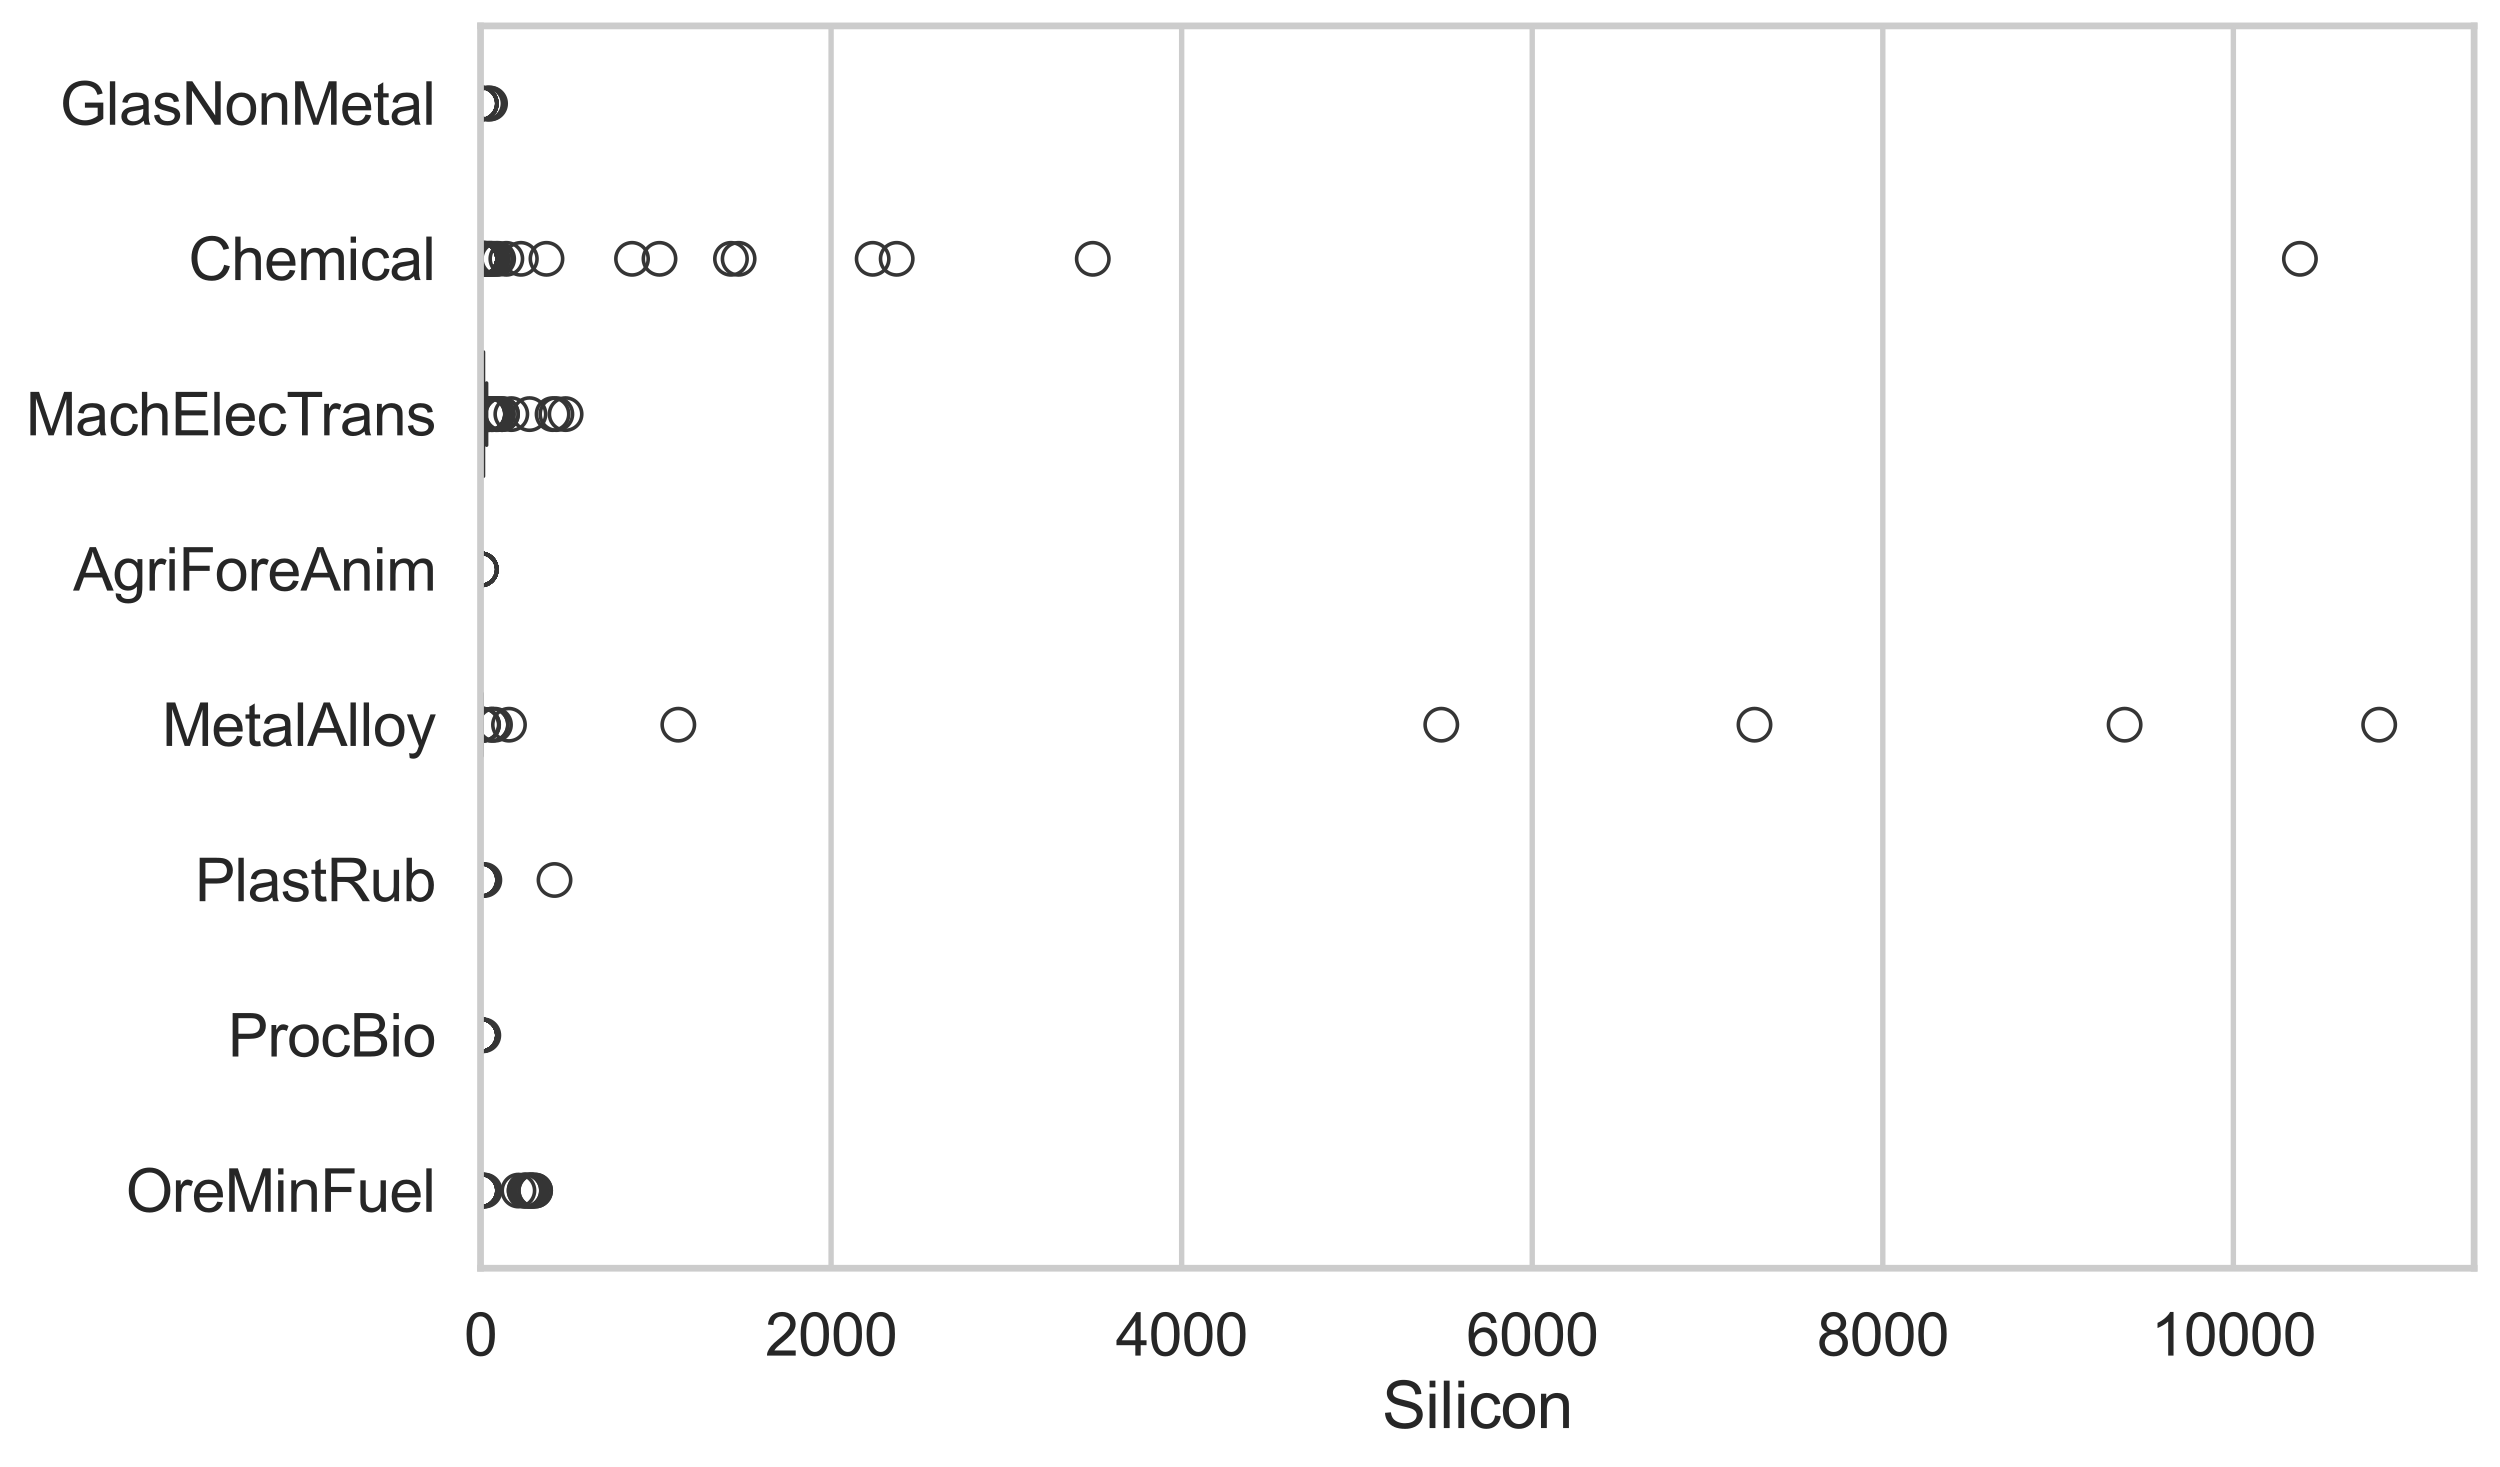 <?xml version="1.0" encoding="utf-8" standalone="no"?>
<!DOCTYPE svg PUBLIC "-//W3C//DTD SVG 1.1//EN"
  "http://www.w3.org/Graphics/SVG/1.1/DTD/svg11.dtd">
<svg xmlns:xlink="http://www.w3.org/1999/xlink" width="695.577pt" height="408.111pt" viewBox="0 0 695.577 408.111" xmlns="http://www.w3.org/2000/svg" version="1.1">
 <defs>
  <style type="text/css">*{stroke-linejoin: round; stroke-linecap: butt}</style>
 </defs>
 <g id="figure_1">
  <g id="patch_1">
   <path d="M 0 408.111 
L 695.577 408.111 
L 695.577 0 
L 0 0 
z
" style="fill: #ffffff"/>
  </g>
  <g id="axes_1">
   <g id="patch_2">
    <path d="M 133.697 352.86 
L 688.377 352.86 
L 688.377 7.2 
L 133.697 7.2 
z
" style="fill: #ffffff"/>
   </g>
   <g id="matplotlib.axis_1">
    <g id="xtick_1">
     <g id="line2d_1">
      <path d="M 133.697 352.86 
L 133.697 7.2 
" clip-path="url(#p11a90a2bdf)" style="fill: none; stroke: #cccccc; stroke-width: 1.5; stroke-linecap: round"/>
     </g>
     <g id="text_1">
      <!-- 0 -->
      <g style="fill: #262626" transform="translate(129.109 377.17) scale(0.165 -0.165)">
       <defs>
        <path id="ArialMT-30" d="M 266 2259 
Q 266 3072 433 3567 
Q 600 4063 929 4331 
Q 1259 4600 1759 4600 
Q 2128 4600 2406 4451 
Q 2684 4303 2865 4023 
Q 3047 3744 3150 3342 
Q 3253 2941 3253 2259 
Q 3253 1453 3087 958 
Q 2922 463 2592 192 
Q 2263 -78 1759 -78 
Q 1097 -78 719 397 
Q 266 969 266 2259 
z
M 844 2259 
Q 844 1131 1108 757 
Q 1372 384 1759 384 
Q 2147 384 2411 759 
Q 2675 1134 2675 2259 
Q 2675 3391 2411 3762 
Q 2147 4134 1753 4134 
Q 1366 4134 1134 3806 
Q 844 3388 844 2259 
z
" transform="scale(0.016)"/>
       </defs>
       <use xlink:href="#ArialMT-30"/>
      </g>
     </g>
    </g>
    <g id="xtick_2">
     <g id="line2d_2">
      <path d="M 231.236 352.86 
L 231.236 7.2 
" clip-path="url(#p11a90a2bdf)" style="fill: none; stroke: #cccccc; stroke-width: 1.5; stroke-linecap: round"/>
     </g>
     <g id="text_2">
      <!-- 2000 -->
      <g style="fill: #262626" transform="translate(212.885 377.17) scale(0.165 -0.165)">
       <defs>
        <path id="ArialMT-32" d="M 3222 541 
L 3222 0 
L 194 0 
Q 188 203 259 391 
Q 375 700 629 1000 
Q 884 1300 1366 1694 
Q 2113 2306 2375 2664 
Q 2638 3022 2638 3341 
Q 2638 3675 2398 3904 
Q 2159 4134 1775 4134 
Q 1369 4134 1125 3890 
Q 881 3647 878 3216 
L 300 3275 
Q 359 3922 746 4261 
Q 1134 4600 1788 4600 
Q 2447 4600 2831 4234 
Q 3216 3869 3216 3328 
Q 3216 3053 3103 2787 
Q 2991 2522 2730 2228 
Q 2469 1934 1863 1422 
Q 1356 997 1212 845 
Q 1069 694 975 541 
L 3222 541 
z
" transform="scale(0.016)"/>
       </defs>
       <use xlink:href="#ArialMT-32"/>
       <use xlink:href="#ArialMT-30" transform="translate(55.615 0)"/>
       <use xlink:href="#ArialMT-30" transform="translate(111.23 0)"/>
       <use xlink:href="#ArialMT-30" transform="translate(166.846 0)"/>
      </g>
     </g>
    </g>
    <g id="xtick_3">
     <g id="line2d_3">
      <path d="M 328.774 352.86 
L 328.774 7.2 
" clip-path="url(#p11a90a2bdf)" style="fill: none; stroke: #cccccc; stroke-width: 1.5; stroke-linecap: round"/>
     </g>
     <g id="text_3">
      <!-- 4000 -->
      <g style="fill: #262626" transform="translate(310.423 377.17) scale(0.165 -0.165)">
       <defs>
        <path id="ArialMT-34" d="M 2069 0 
L 2069 1097 
L 81 1097 
L 81 1613 
L 2172 4581 
L 2631 4581 
L 2631 1613 
L 3250 1613 
L 3250 1097 
L 2631 1097 
L 2631 0 
L 2069 0 
z
M 2069 1613 
L 2069 3678 
L 634 1613 
L 2069 1613 
z
" transform="scale(0.016)"/>
       </defs>
       <use xlink:href="#ArialMT-34"/>
       <use xlink:href="#ArialMT-30" transform="translate(55.615 0)"/>
       <use xlink:href="#ArialMT-30" transform="translate(111.23 0)"/>
       <use xlink:href="#ArialMT-30" transform="translate(166.846 0)"/>
      </g>
     </g>
    </g>
    <g id="xtick_4">
     <g id="line2d_4">
      <path d="M 426.313 352.86 
L 426.313 7.2 
" clip-path="url(#p11a90a2bdf)" style="fill: none; stroke: #cccccc; stroke-width: 1.5; stroke-linecap: round"/>
     </g>
     <g id="text_4">
      <!-- 6000 -->
      <g style="fill: #262626" transform="translate(407.962 377.17) scale(0.165 -0.165)">
       <defs>
        <path id="ArialMT-36" d="M 3184 3459 
L 2625 3416 
Q 2550 3747 2413 3897 
Q 2184 4138 1850 4138 
Q 1581 4138 1378 3988 
Q 1113 3794 959 3422 
Q 806 3050 800 2363 
Q 1003 2672 1297 2822 
Q 1591 2972 1913 2972 
Q 2475 2972 2870 2558 
Q 3266 2144 3266 1488 
Q 3266 1056 3080 686 
Q 2894 316 2569 119 
Q 2244 -78 1831 -78 
Q 1128 -78 684 439 
Q 241 956 241 2144 
Q 241 3472 731 4075 
Q 1159 4600 1884 4600 
Q 2425 4600 2770 4297 
Q 3116 3994 3184 3459 
z
M 888 1484 
Q 888 1194 1011 928 
Q 1134 663 1356 523 
Q 1578 384 1822 384 
Q 2178 384 2434 671 
Q 2691 959 2691 1453 
Q 2691 1928 2437 2201 
Q 2184 2475 1800 2475 
Q 1419 2475 1153 2201 
Q 888 1928 888 1484 
z
" transform="scale(0.016)"/>
       </defs>
       <use xlink:href="#ArialMT-36"/>
       <use xlink:href="#ArialMT-30" transform="translate(55.615 0)"/>
       <use xlink:href="#ArialMT-30" transform="translate(111.23 0)"/>
       <use xlink:href="#ArialMT-30" transform="translate(166.846 0)"/>
      </g>
     </g>
    </g>
    <g id="xtick_5">
     <g id="line2d_5">
      <path d="M 523.852 352.86 
L 523.852 7.2 
" clip-path="url(#p11a90a2bdf)" style="fill: none; stroke: #cccccc; stroke-width: 1.5; stroke-linecap: round"/>
     </g>
     <g id="text_5">
      <!-- 8000 -->
      <g style="fill: #262626" transform="translate(505.501 377.17) scale(0.165 -0.165)">
       <defs>
        <path id="ArialMT-38" d="M 1131 2484 
Q 781 2613 612 2850 
Q 444 3088 444 3419 
Q 444 3919 803 4259 
Q 1163 4600 1759 4600 
Q 2359 4600 2725 4251 
Q 3091 3903 3091 3403 
Q 3091 3084 2923 2848 
Q 2756 2613 2416 2484 
Q 2838 2347 3058 2040 
Q 3278 1734 3278 1309 
Q 3278 722 2862 322 
Q 2447 -78 1769 -78 
Q 1091 -78 675 323 
Q 259 725 259 1325 
Q 259 1772 486 2073 
Q 713 2375 1131 2484 
z
M 1019 3438 
Q 1019 3113 1228 2906 
Q 1438 2700 1772 2700 
Q 2097 2700 2305 2904 
Q 2513 3109 2513 3406 
Q 2513 3716 2298 3927 
Q 2084 4138 1766 4138 
Q 1444 4138 1231 3931 
Q 1019 3725 1019 3438 
z
M 838 1322 
Q 838 1081 952 856 
Q 1066 631 1291 507 
Q 1516 384 1775 384 
Q 2178 384 2440 643 
Q 2703 903 2703 1303 
Q 2703 1709 2433 1975 
Q 2163 2241 1756 2241 
Q 1359 2241 1098 1978 
Q 838 1716 838 1322 
z
" transform="scale(0.016)"/>
       </defs>
       <use xlink:href="#ArialMT-38"/>
       <use xlink:href="#ArialMT-30" transform="translate(55.615 0)"/>
       <use xlink:href="#ArialMT-30" transform="translate(111.23 0)"/>
       <use xlink:href="#ArialMT-30" transform="translate(166.846 0)"/>
      </g>
     </g>
    </g>
    <g id="xtick_6">
     <g id="line2d_6">
      <path d="M 621.391 352.86 
L 621.391 7.2 
" clip-path="url(#p11a90a2bdf)" style="fill: none; stroke: #cccccc; stroke-width: 1.5; stroke-linecap: round"/>
     </g>
     <g id="text_6">
      <!-- 10000 -->
      <g style="fill: #262626" transform="translate(598.452 377.17) scale(0.165 -0.165)">
       <defs>
        <path id="ArialMT-31" d="M 2384 0 
L 1822 0 
L 1822 3584 
Q 1619 3391 1289 3197 
Q 959 3003 697 2906 
L 697 3450 
Q 1169 3672 1522 3987 
Q 1875 4303 2022 4600 
L 2384 4600 
L 2384 0 
z
" transform="scale(0.016)"/>
       </defs>
       <use xlink:href="#ArialMT-31"/>
       <use xlink:href="#ArialMT-30" transform="translate(55.615 0)"/>
       <use xlink:href="#ArialMT-30" transform="translate(111.23 0)"/>
       <use xlink:href="#ArialMT-30" transform="translate(166.846 0)"/>
       <use xlink:href="#ArialMT-30" transform="translate(222.461 0)"/>
      </g>
     </g>
    </g>
    <g id="text_7">
     <!-- Silicon -->
     <g style="fill: #262626" transform="translate(384.525 397.334) scale(0.18 -0.18)">
      <defs>
       <path id="ArialMT-53" d="M 288 1472 
L 859 1522 
Q 900 1178 1048 958 
Q 1197 738 1509 602 
Q 1822 466 2213 466 
Q 2559 466 2825 569 
Q 3091 672 3220 851 
Q 3350 1031 3350 1244 
Q 3350 1459 3225 1620 
Q 3100 1781 2813 1891 
Q 2628 1963 1997 2114 
Q 1366 2266 1113 2400 
Q 784 2572 623 2826 
Q 463 3081 463 3397 
Q 463 3744 659 4045 
Q 856 4347 1234 4503 
Q 1613 4659 2075 4659 
Q 2584 4659 2973 4495 
Q 3363 4331 3572 4012 
Q 3781 3694 3797 3291 
L 3216 3247 
Q 3169 3681 2898 3903 
Q 2628 4125 2100 4125 
Q 1550 4125 1298 3923 
Q 1047 3722 1047 3438 
Q 1047 3191 1225 3031 
Q 1400 2872 2139 2705 
Q 2878 2538 3153 2413 
Q 3553 2228 3743 1945 
Q 3934 1663 3934 1294 
Q 3934 928 3725 604 
Q 3516 281 3123 101 
Q 2731 -78 2241 -78 
Q 1619 -78 1198 103 
Q 778 284 539 648 
Q 300 1013 288 1472 
z
" transform="scale(0.016)"/>
       <path id="ArialMT-69" d="M 425 3934 
L 425 4581 
L 988 4581 
L 988 3934 
L 425 3934 
z
M 425 0 
L 425 3319 
L 988 3319 
L 988 0 
L 425 0 
z
" transform="scale(0.016)"/>
       <path id="ArialMT-6c" d="M 409 0 
L 409 4581 
L 972 4581 
L 972 0 
L 409 0 
z
" transform="scale(0.016)"/>
       <path id="ArialMT-63" d="M 2588 1216 
L 3141 1144 
Q 3050 572 2676 248 
Q 2303 -75 1759 -75 
Q 1078 -75 664 370 
Q 250 816 250 1647 
Q 250 2184 428 2587 
Q 606 2991 970 3192 
Q 1334 3394 1763 3394 
Q 2303 3394 2647 3120 
Q 2991 2847 3088 2344 
L 2541 2259 
Q 2463 2594 2264 2762 
Q 2066 2931 1784 2931 
Q 1359 2931 1093 2626 
Q 828 2322 828 1663 
Q 828 994 1084 691 
Q 1341 388 1753 388 
Q 2084 388 2306 591 
Q 2528 794 2588 1216 
z
" transform="scale(0.016)"/>
       <path id="ArialMT-6f" d="M 213 1659 
Q 213 2581 725 3025 
Q 1153 3394 1769 3394 
Q 2453 3394 2887 2945 
Q 3322 2497 3322 1706 
Q 3322 1066 3130 698 
Q 2938 331 2570 128 
Q 2203 -75 1769 -75 
Q 1072 -75 642 372 
Q 213 819 213 1659 
z
M 791 1659 
Q 791 1022 1069 705 
Q 1347 388 1769 388 
Q 2188 388 2466 706 
Q 2744 1025 2744 1678 
Q 2744 2294 2464 2611 
Q 2184 2928 1769 2928 
Q 1347 2928 1069 2612 
Q 791 2297 791 1659 
z
" transform="scale(0.016)"/>
       <path id="ArialMT-6e" d="M 422 0 
L 422 3319 
L 928 3319 
L 928 2847 
Q 1294 3394 1984 3394 
Q 2284 3394 2536 3286 
Q 2788 3178 2913 3003 
Q 3038 2828 3088 2588 
Q 3119 2431 3119 2041 
L 3119 0 
L 2556 0 
L 2556 2019 
Q 2556 2363 2490 2533 
Q 2425 2703 2258 2804 
Q 2091 2906 1866 2906 
Q 1506 2906 1245 2678 
Q 984 2450 984 1813 
L 984 0 
L 422 0 
z
" transform="scale(0.016)"/>
      </defs>
      <use xlink:href="#ArialMT-53"/>
      <use xlink:href="#ArialMT-69" transform="translate(66.699 0)"/>
      <use xlink:href="#ArialMT-6c" transform="translate(88.916 0)"/>
      <use xlink:href="#ArialMT-69" transform="translate(111.133 0)"/>
      <use xlink:href="#ArialMT-63" transform="translate(133.35 0)"/>
      <use xlink:href="#ArialMT-6f" transform="translate(183.35 0)"/>
      <use xlink:href="#ArialMT-6e" transform="translate(238.965 0)"/>
     </g>
    </g>
   </g>
   <g id="matplotlib.axis_2">
    <g id="ytick_1">
     <g id="text_8">
      <!-- GlasNonMetal -->
      <g style="fill: #262626" transform="translate(16.659 34.709) scale(0.165 -0.165)">
       <defs>
        <path id="ArialMT-47" d="M 2638 1797 
L 2638 2334 
L 4578 2338 
L 4578 638 
Q 4131 281 3656 101 
Q 3181 -78 2681 -78 
Q 2006 -78 1454 211 
Q 903 500 622 1047 
Q 341 1594 341 2269 
Q 341 2938 620 3517 
Q 900 4097 1425 4378 
Q 1950 4659 2634 4659 
Q 3131 4659 3532 4498 
Q 3934 4338 4162 4050 
Q 4391 3763 4509 3300 
L 3963 3150 
Q 3859 3500 3706 3700 
Q 3553 3900 3268 4020 
Q 2984 4141 2638 4141 
Q 2222 4141 1919 4014 
Q 1616 3888 1430 3681 
Q 1244 3475 1141 3228 
Q 966 2803 966 2306 
Q 966 1694 1177 1281 
Q 1388 869 1791 669 
Q 2194 469 2647 469 
Q 3041 469 3416 620 
Q 3791 772 3984 944 
L 3984 1797 
L 2638 1797 
z
" transform="scale(0.016)"/>
        <path id="ArialMT-61" d="M 2588 409 
Q 2275 144 1986 34 
Q 1697 -75 1366 -75 
Q 819 -75 525 192 
Q 231 459 231 875 
Q 231 1119 342 1320 
Q 453 1522 633 1644 
Q 813 1766 1038 1828 
Q 1203 1872 1538 1913 
Q 2219 1994 2541 2106 
Q 2544 2222 2544 2253 
Q 2544 2597 2384 2738 
Q 2169 2928 1744 2928 
Q 1347 2928 1158 2789 
Q 969 2650 878 2297 
L 328 2372 
Q 403 2725 575 2942 
Q 747 3159 1072 3276 
Q 1397 3394 1825 3394 
Q 2250 3394 2515 3294 
Q 2781 3194 2906 3042 
Q 3031 2891 3081 2659 
Q 3109 2516 3109 2141 
L 3109 1391 
Q 3109 606 3145 398 
Q 3181 191 3288 0 
L 2700 0 
Q 2613 175 2588 409 
z
M 2541 1666 
Q 2234 1541 1622 1453 
Q 1275 1403 1131 1340 
Q 988 1278 909 1158 
Q 831 1038 831 891 
Q 831 666 1001 516 
Q 1172 366 1500 366 
Q 1825 366 2078 508 
Q 2331 650 2450 897 
Q 2541 1088 2541 1459 
L 2541 1666 
z
" transform="scale(0.016)"/>
        <path id="ArialMT-73" d="M 197 991 
L 753 1078 
Q 800 744 1014 566 
Q 1228 388 1613 388 
Q 2000 388 2187 545 
Q 2375 703 2375 916 
Q 2375 1106 2209 1216 
Q 2094 1291 1634 1406 
Q 1016 1563 777 1677 
Q 538 1791 414 1992 
Q 291 2194 291 2438 
Q 291 2659 392 2848 
Q 494 3038 669 3163 
Q 800 3259 1026 3326 
Q 1253 3394 1513 3394 
Q 1903 3394 2198 3281 
Q 2494 3169 2634 2976 
Q 2775 2784 2828 2463 
L 2278 2388 
Q 2241 2644 2061 2787 
Q 1881 2931 1553 2931 
Q 1166 2931 1000 2803 
Q 834 2675 834 2503 
Q 834 2394 903 2306 
Q 972 2216 1119 2156 
Q 1203 2125 1616 2013 
Q 2213 1853 2448 1751 
Q 2684 1650 2818 1456 
Q 2953 1263 2953 975 
Q 2953 694 2789 445 
Q 2625 197 2315 61 
Q 2006 -75 1616 -75 
Q 969 -75 630 194 
Q 291 463 197 991 
z
" transform="scale(0.016)"/>
        <path id="ArialMT-4e" d="M 488 0 
L 488 4581 
L 1109 4581 
L 3516 984 
L 3516 4581 
L 4097 4581 
L 4097 0 
L 3475 0 
L 1069 3600 
L 1069 0 
L 488 0 
z
" transform="scale(0.016)"/>
        <path id="ArialMT-4d" d="M 475 0 
L 475 4581 
L 1388 4581 
L 2472 1338 
Q 2622 884 2691 659 
Q 2769 909 2934 1394 
L 4031 4581 
L 4847 4581 
L 4847 0 
L 4263 0 
L 4263 3834 
L 2931 0 
L 2384 0 
L 1059 3900 
L 1059 0 
L 475 0 
z
" transform="scale(0.016)"/>
        <path id="ArialMT-65" d="M 2694 1069 
L 3275 997 
Q 3138 488 2766 206 
Q 2394 -75 1816 -75 
Q 1088 -75 661 373 
Q 234 822 234 1631 
Q 234 2469 665 2931 
Q 1097 3394 1784 3394 
Q 2450 3394 2872 2941 
Q 3294 2488 3294 1666 
Q 3294 1616 3291 1516 
L 816 1516 
Q 847 969 1125 678 
Q 1403 388 1819 388 
Q 2128 388 2347 550 
Q 2566 713 2694 1069 
z
M 847 1978 
L 2700 1978 
Q 2663 2397 2488 2606 
Q 2219 2931 1791 2931 
Q 1403 2931 1139 2672 
Q 875 2413 847 1978 
z
" transform="scale(0.016)"/>
        <path id="ArialMT-74" d="M 1650 503 
L 1731 6 
Q 1494 -44 1306 -44 
Q 1000 -44 831 53 
Q 663 150 594 308 
Q 525 466 525 972 
L 525 2881 
L 113 2881 
L 113 3319 
L 525 3319 
L 525 4141 
L 1084 4478 
L 1084 3319 
L 1650 3319 
L 1650 2881 
L 1084 2881 
L 1084 941 
Q 1084 700 1114 631 
Q 1144 563 1211 522 
Q 1278 481 1403 481 
Q 1497 481 1650 503 
z
" transform="scale(0.016)"/>
       </defs>
       <use xlink:href="#ArialMT-47"/>
       <use xlink:href="#ArialMT-6c" transform="translate(77.783 0)"/>
       <use xlink:href="#ArialMT-61" transform="translate(100 0)"/>
       <use xlink:href="#ArialMT-73" transform="translate(155.615 0)"/>
       <use xlink:href="#ArialMT-4e" transform="translate(205.615 0)"/>
       <use xlink:href="#ArialMT-6f" transform="translate(277.832 0)"/>
       <use xlink:href="#ArialMT-6e" transform="translate(333.447 0)"/>
       <use xlink:href="#ArialMT-4d" transform="translate(389.062 0)"/>
       <use xlink:href="#ArialMT-65" transform="translate(472.363 0)"/>
       <use xlink:href="#ArialMT-74" transform="translate(527.979 0)"/>
       <use xlink:href="#ArialMT-61" transform="translate(555.762 0)"/>
       <use xlink:href="#ArialMT-6c" transform="translate(611.377 0)"/>
      </g>
     </g>
    </g>
    <g id="ytick_2">
     <g id="text_9">
      <!-- Chemical -->
      <g style="fill: #262626" transform="translate(52.428 77.916) scale(0.165 -0.165)">
       <defs>
        <path id="ArialMT-43" d="M 3763 1606 
L 4369 1453 
Q 4178 706 3683 314 
Q 3188 -78 2472 -78 
Q 1731 -78 1267 223 
Q 803 525 561 1097 
Q 319 1669 319 2325 
Q 319 3041 592 3573 
Q 866 4106 1370 4382 
Q 1875 4659 2481 4659 
Q 3169 4659 3637 4309 
Q 4106 3959 4291 3325 
L 3694 3184 
Q 3534 3684 3231 3912 
Q 2928 4141 2469 4141 
Q 1941 4141 1586 3887 
Q 1231 3634 1087 3207 
Q 944 2781 944 2328 
Q 944 1744 1114 1308 
Q 1284 872 1643 656 
Q 2003 441 2422 441 
Q 2931 441 3284 734 
Q 3638 1028 3763 1606 
z
" transform="scale(0.016)"/>
        <path id="ArialMT-68" d="M 422 0 
L 422 4581 
L 984 4581 
L 984 2938 
Q 1378 3394 1978 3394 
Q 2347 3394 2619 3248 
Q 2891 3103 3008 2847 
Q 3125 2591 3125 2103 
L 3125 0 
L 2563 0 
L 2563 2103 
Q 2563 2525 2380 2717 
Q 2197 2909 1863 2909 
Q 1613 2909 1392 2779 
Q 1172 2650 1078 2428 
Q 984 2206 984 1816 
L 984 0 
L 422 0 
z
" transform="scale(0.016)"/>
        <path id="ArialMT-6d" d="M 422 0 
L 422 3319 
L 925 3319 
L 925 2853 
Q 1081 3097 1340 3245 
Q 1600 3394 1931 3394 
Q 2300 3394 2536 3241 
Q 2772 3088 2869 2813 
Q 3263 3394 3894 3394 
Q 4388 3394 4653 3120 
Q 4919 2847 4919 2278 
L 4919 0 
L 4359 0 
L 4359 2091 
Q 4359 2428 4304 2576 
Q 4250 2725 4106 2815 
Q 3963 2906 3769 2906 
Q 3419 2906 3187 2673 
Q 2956 2441 2956 1928 
L 2956 0 
L 2394 0 
L 2394 2156 
Q 2394 2531 2256 2718 
Q 2119 2906 1806 2906 
Q 1569 2906 1367 2781 
Q 1166 2656 1075 2415 
Q 984 2175 984 1722 
L 984 0 
L 422 0 
z
" transform="scale(0.016)"/>
       </defs>
       <use xlink:href="#ArialMT-43"/>
       <use xlink:href="#ArialMT-68" transform="translate(72.217 0)"/>
       <use xlink:href="#ArialMT-65" transform="translate(127.832 0)"/>
       <use xlink:href="#ArialMT-6d" transform="translate(183.447 0)"/>
       <use xlink:href="#ArialMT-69" transform="translate(266.748 0)"/>
       <use xlink:href="#ArialMT-63" transform="translate(288.965 0)"/>
       <use xlink:href="#ArialMT-61" transform="translate(338.965 0)"/>
       <use xlink:href="#ArialMT-6c" transform="translate(394.58 0)"/>
      </g>
     </g>
    </g>
    <g id="ytick_3">
     <g id="text_10">
      <!-- MachElecTrans -->
      <g style="fill: #262626" transform="translate(7.2 121.124) scale(0.165 -0.165)">
       <defs>
        <path id="ArialMT-45" d="M 506 0 
L 506 4581 
L 3819 4581 
L 3819 4041 
L 1113 4041 
L 1113 2638 
L 3647 2638 
L 3647 2100 
L 1113 2100 
L 1113 541 
L 3925 541 
L 3925 0 
L 506 0 
z
" transform="scale(0.016)"/>
        <path id="ArialMT-54" d="M 1659 0 
L 1659 4041 
L 150 4041 
L 150 4581 
L 3781 4581 
L 3781 4041 
L 2266 4041 
L 2266 0 
L 1659 0 
z
" transform="scale(0.016)"/>
        <path id="ArialMT-72" d="M 416 0 
L 416 3319 
L 922 3319 
L 922 2816 
Q 1116 3169 1280 3281 
Q 1444 3394 1641 3394 
Q 1925 3394 2219 3213 
L 2025 2691 
Q 1819 2813 1613 2813 
Q 1428 2813 1281 2702 
Q 1134 2591 1072 2394 
Q 978 2094 978 1738 
L 978 0 
L 416 0 
z
" transform="scale(0.016)"/>
       </defs>
       <use xlink:href="#ArialMT-4d"/>
       <use xlink:href="#ArialMT-61" transform="translate(83.301 0)"/>
       <use xlink:href="#ArialMT-63" transform="translate(138.916 0)"/>
       <use xlink:href="#ArialMT-68" transform="translate(188.916 0)"/>
       <use xlink:href="#ArialMT-45" transform="translate(244.531 0)"/>
       <use xlink:href="#ArialMT-6c" transform="translate(311.23 0)"/>
       <use xlink:href="#ArialMT-65" transform="translate(333.447 0)"/>
       <use xlink:href="#ArialMT-63" transform="translate(389.062 0)"/>
       <use xlink:href="#ArialMT-54" transform="translate(439.062 0)"/>
       <use xlink:href="#ArialMT-72" transform="translate(496.396 0)"/>
       <use xlink:href="#ArialMT-61" transform="translate(529.697 0)"/>
       <use xlink:href="#ArialMT-6e" transform="translate(585.312 0)"/>
       <use xlink:href="#ArialMT-73" transform="translate(640.928 0)"/>
      </g>
     </g>
    </g>
    <g id="ytick_4">
     <g id="text_11">
      <!-- AgriForeAnim -->
      <g style="fill: #262626" transform="translate(20.341 164.331) scale(0.165 -0.165)">
       <defs>
        <path id="ArialMT-41" d="M -9 0 
L 1750 4581 
L 2403 4581 
L 4278 0 
L 3588 0 
L 3053 1388 
L 1138 1388 
L 634 0 
L -9 0 
z
M 1313 1881 
L 2866 1881 
L 2388 3150 
Q 2169 3728 2063 4100 
Q 1975 3659 1816 3225 
L 1313 1881 
z
" transform="scale(0.016)"/>
        <path id="ArialMT-67" d="M 319 -275 
L 866 -356 
Q 900 -609 1056 -725 
Q 1266 -881 1628 -881 
Q 2019 -881 2231 -725 
Q 2444 -569 2519 -288 
Q 2563 -116 2559 434 
Q 2191 0 1641 0 
Q 956 0 581 494 
Q 206 988 206 1678 
Q 206 2153 378 2554 
Q 550 2956 876 3175 
Q 1203 3394 1644 3394 
Q 2231 3394 2613 2919 
L 2613 3319 
L 3131 3319 
L 3131 450 
Q 3131 -325 2973 -648 
Q 2816 -972 2473 -1159 
Q 2131 -1347 1631 -1347 
Q 1038 -1347 672 -1080 
Q 306 -813 319 -275 
z
M 784 1719 
Q 784 1066 1043 766 
Q 1303 466 1694 466 
Q 2081 466 2343 764 
Q 2606 1063 2606 1700 
Q 2606 2309 2336 2618 
Q 2066 2928 1684 2928 
Q 1309 2928 1046 2623 
Q 784 2319 784 1719 
z
" transform="scale(0.016)"/>
        <path id="ArialMT-46" d="M 525 0 
L 525 4581 
L 3616 4581 
L 3616 4041 
L 1131 4041 
L 1131 2622 
L 3281 2622 
L 3281 2081 
L 1131 2081 
L 1131 0 
L 525 0 
z
" transform="scale(0.016)"/>
       </defs>
       <use xlink:href="#ArialMT-41"/>
       <use xlink:href="#ArialMT-67" transform="translate(66.699 0)"/>
       <use xlink:href="#ArialMT-72" transform="translate(122.314 0)"/>
       <use xlink:href="#ArialMT-69" transform="translate(155.615 0)"/>
       <use xlink:href="#ArialMT-46" transform="translate(177.832 0)"/>
       <use xlink:href="#ArialMT-6f" transform="translate(238.916 0)"/>
       <use xlink:href="#ArialMT-72" transform="translate(294.531 0)"/>
       <use xlink:href="#ArialMT-65" transform="translate(327.832 0)"/>
       <use xlink:href="#ArialMT-41" transform="translate(383.447 0)"/>
       <use xlink:href="#ArialMT-6e" transform="translate(450.146 0)"/>
       <use xlink:href="#ArialMT-69" transform="translate(505.762 0)"/>
       <use xlink:href="#ArialMT-6d" transform="translate(527.979 0)"/>
      </g>
     </g>
    </g>
    <g id="ytick_5">
     <g id="text_12">
      <!-- MetalAlloy -->
      <g style="fill: #262626" transform="translate(45.088 207.539) scale(0.165 -0.165)">
       <defs>
        <path id="ArialMT-79" d="M 397 -1278 
L 334 -750 
Q 519 -800 656 -800 
Q 844 -800 956 -737 
Q 1069 -675 1141 -563 
Q 1194 -478 1313 -144 
Q 1328 -97 1363 -6 
L 103 3319 
L 709 3319 
L 1400 1397 
Q 1534 1031 1641 628 
Q 1738 1016 1872 1384 
L 2581 3319 
L 3144 3319 
L 1881 -56 
Q 1678 -603 1566 -809 
Q 1416 -1088 1222 -1217 
Q 1028 -1347 759 -1347 
Q 597 -1347 397 -1278 
z
" transform="scale(0.016)"/>
       </defs>
       <use xlink:href="#ArialMT-4d"/>
       <use xlink:href="#ArialMT-65" transform="translate(83.301 0)"/>
       <use xlink:href="#ArialMT-74" transform="translate(138.916 0)"/>
       <use xlink:href="#ArialMT-61" transform="translate(166.699 0)"/>
       <use xlink:href="#ArialMT-6c" transform="translate(222.314 0)"/>
       <use xlink:href="#ArialMT-41" transform="translate(244.531 0)"/>
       <use xlink:href="#ArialMT-6c" transform="translate(311.23 0)"/>
       <use xlink:href="#ArialMT-6c" transform="translate(333.447 0)"/>
       <use xlink:href="#ArialMT-6f" transform="translate(355.664 0)"/>
       <use xlink:href="#ArialMT-79" transform="translate(411.279 0)"/>
      </g>
     </g>
    </g>
    <g id="ytick_6">
     <g id="text_13">
      <!-- PlastRub -->
      <g style="fill: #262626" transform="translate(54.248 250.746) scale(0.165 -0.165)">
       <defs>
        <path id="ArialMT-50" d="M 494 0 
L 494 4581 
L 2222 4581 
Q 2678 4581 2919 4538 
Q 3256 4481 3484 4323 
Q 3713 4166 3852 3881 
Q 3991 3597 3991 3256 
Q 3991 2672 3619 2267 
Q 3247 1863 2275 1863 
L 1100 1863 
L 1100 0 
L 494 0 
z
M 1100 2403 
L 2284 2403 
Q 2872 2403 3119 2622 
Q 3366 2841 3366 3238 
Q 3366 3525 3220 3729 
Q 3075 3934 2838 4000 
Q 2684 4041 2272 4041 
L 1100 4041 
L 1100 2403 
z
" transform="scale(0.016)"/>
        <path id="ArialMT-52" d="M 503 0 
L 503 4581 
L 2534 4581 
Q 3147 4581 3465 4457 
Q 3784 4334 3975 4021 
Q 4166 3709 4166 3331 
Q 4166 2844 3850 2509 
Q 3534 2175 2875 2084 
Q 3116 1969 3241 1856 
Q 3506 1613 3744 1247 
L 4541 0 
L 3778 0 
L 3172 953 
Q 2906 1366 2734 1584 
Q 2563 1803 2427 1890 
Q 2291 1978 2150 2013 
Q 2047 2034 1813 2034 
L 1109 2034 
L 1109 0 
L 503 0 
z
M 1109 2559 
L 2413 2559 
Q 2828 2559 3062 2645 
Q 3297 2731 3419 2920 
Q 3541 3109 3541 3331 
Q 3541 3656 3305 3865 
Q 3069 4075 2559 4075 
L 1109 4075 
L 1109 2559 
z
" transform="scale(0.016)"/>
        <path id="ArialMT-75" d="M 2597 0 
L 2597 488 
Q 2209 -75 1544 -75 
Q 1250 -75 995 37 
Q 741 150 617 320 
Q 494 491 444 738 
Q 409 903 409 1263 
L 409 3319 
L 972 3319 
L 972 1478 
Q 972 1038 1006 884 
Q 1059 663 1231 536 
Q 1403 409 1656 409 
Q 1909 409 2131 539 
Q 2353 669 2445 892 
Q 2538 1116 2538 1541 
L 2538 3319 
L 3100 3319 
L 3100 0 
L 2597 0 
z
" transform="scale(0.016)"/>
        <path id="ArialMT-62" d="M 941 0 
L 419 0 
L 419 4581 
L 981 4581 
L 981 2947 
Q 1338 3394 1891 3394 
Q 2197 3394 2470 3270 
Q 2744 3147 2920 2923 
Q 3097 2700 3197 2384 
Q 3297 2069 3297 1709 
Q 3297 856 2875 390 
Q 2453 -75 1863 -75 
Q 1275 -75 941 416 
L 941 0 
z
M 934 1684 
Q 934 1088 1097 822 
Q 1363 388 1816 388 
Q 2184 388 2453 708 
Q 2722 1028 2722 1663 
Q 2722 2313 2464 2622 
Q 2206 2931 1841 2931 
Q 1472 2931 1203 2611 
Q 934 2291 934 1684 
z
" transform="scale(0.016)"/>
       </defs>
       <use xlink:href="#ArialMT-50"/>
       <use xlink:href="#ArialMT-6c" transform="translate(66.699 0)"/>
       <use xlink:href="#ArialMT-61" transform="translate(88.916 0)"/>
       <use xlink:href="#ArialMT-73" transform="translate(144.531 0)"/>
       <use xlink:href="#ArialMT-74" transform="translate(194.531 0)"/>
       <use xlink:href="#ArialMT-52" transform="translate(222.314 0)"/>
       <use xlink:href="#ArialMT-75" transform="translate(294.531 0)"/>
       <use xlink:href="#ArialMT-62" transform="translate(350.146 0)"/>
      </g>
     </g>
    </g>
    <g id="ytick_7">
     <g id="text_14">
      <!-- ProcBio -->
      <g style="fill: #262626" transform="translate(63.424 293.954) scale(0.165 -0.165)">
       <defs>
        <path id="ArialMT-42" d="M 469 0 
L 469 4581 
L 2188 4581 
Q 2713 4581 3030 4442 
Q 3347 4303 3526 4014 
Q 3706 3725 3706 3409 
Q 3706 3116 3547 2856 
Q 3388 2597 3066 2438 
Q 3481 2316 3704 2022 
Q 3928 1728 3928 1328 
Q 3928 1006 3792 729 
Q 3656 453 3456 303 
Q 3256 153 2954 76 
Q 2653 0 2216 0 
L 469 0 
z
M 1075 2656 
L 2066 2656 
Q 2469 2656 2644 2709 
Q 2875 2778 2992 2937 
Q 3109 3097 3109 3338 
Q 3109 3566 3000 3739 
Q 2891 3913 2687 3977 
Q 2484 4041 1991 4041 
L 1075 4041 
L 1075 2656 
z
M 1075 541 
L 2216 541 
Q 2509 541 2628 563 
Q 2838 600 2978 687 
Q 3119 775 3209 942 
Q 3300 1109 3300 1328 
Q 3300 1584 3169 1773 
Q 3038 1963 2805 2039 
Q 2572 2116 2134 2116 
L 1075 2116 
L 1075 541 
z
" transform="scale(0.016)"/>
       </defs>
       <use xlink:href="#ArialMT-50"/>
       <use xlink:href="#ArialMT-72" transform="translate(66.699 0)"/>
       <use xlink:href="#ArialMT-6f" transform="translate(100 0)"/>
       <use xlink:href="#ArialMT-63" transform="translate(155.615 0)"/>
       <use xlink:href="#ArialMT-42" transform="translate(205.615 0)"/>
       <use xlink:href="#ArialMT-69" transform="translate(272.314 0)"/>
       <use xlink:href="#ArialMT-6f" transform="translate(294.531 0)"/>
      </g>
     </g>
    </g>
    <g id="ytick_8">
     <g id="text_15">
      <!-- OreMinFuel -->
      <g style="fill: #262626" transform="translate(35.013 337.161) scale(0.165 -0.165)">
       <defs>
        <path id="ArialMT-4f" d="M 309 2231 
Q 309 3372 921 4017 
Q 1534 4663 2503 4663 
Q 3138 4663 3647 4359 
Q 4156 4056 4423 3514 
Q 4691 2972 4691 2284 
Q 4691 1588 4409 1038 
Q 4128 488 3612 205 
Q 3097 -78 2500 -78 
Q 1853 -78 1343 234 
Q 834 547 571 1087 
Q 309 1628 309 2231 
z
M 934 2222 
Q 934 1394 1379 917 
Q 1825 441 2497 441 
Q 3181 441 3623 922 
Q 4066 1403 4066 2288 
Q 4066 2847 3877 3264 
Q 3688 3681 3323 3911 
Q 2959 4141 2506 4141 
Q 1863 4141 1398 3698 
Q 934 3256 934 2222 
z
" transform="scale(0.016)"/>
       </defs>
       <use xlink:href="#ArialMT-4f"/>
       <use xlink:href="#ArialMT-72" transform="translate(77.783 0)"/>
       <use xlink:href="#ArialMT-65" transform="translate(111.084 0)"/>
       <use xlink:href="#ArialMT-4d" transform="translate(166.699 0)"/>
       <use xlink:href="#ArialMT-69" transform="translate(250 0)"/>
       <use xlink:href="#ArialMT-6e" transform="translate(272.217 0)"/>
       <use xlink:href="#ArialMT-46" transform="translate(327.832 0)"/>
       <use xlink:href="#ArialMT-75" transform="translate(388.916 0)"/>
       <use xlink:href="#ArialMT-65" transform="translate(444.531 0)"/>
       <use xlink:href="#ArialMT-6c" transform="translate(500.146 0)"/>
      </g>
     </g>
    </g>
   </g>
   <g id="patch_3">
    <path d="M 133.698 11.521 
L 133.698 46.087 
L 133.702 46.087 
L 133.702 11.521 
L 133.698 11.521 
z
" clip-path="url(#p11a90a2bdf)" style="fill: #ca74db; stroke: #353535; stroke-linejoin: miter"/>
   </g>
   <g id="line2d_7">
    <path d="M 133.698 28.804 
L 133.696 28.804 
" clip-path="url(#p11a90a2bdf)" style="fill: none; stroke: #353535"/>
   </g>
   <g id="line2d_8">
    <path d="M 133.702 28.804 
L 133.707 28.804 
" clip-path="url(#p11a90a2bdf)" style="fill: none; stroke: #353535"/>
   </g>
   <g id="line2d_9">
    <path d="M 133.696 20.162 
L 133.696 37.445 
" clip-path="url(#p11a90a2bdf)" style="fill: none; stroke: #353535; stroke-linecap: round"/>
   </g>
   <g id="line2d_10">
    <path d="M 133.707 20.162 
L 133.707 37.445 
" clip-path="url(#p11a90a2bdf)" style="fill: none; stroke: #353535; stroke-linecap: round"/>
   </g>
   <g id="line2d_11">
    <defs>
     <path id="m1ad57adfb4" d="M 0 4.5 
C 1.193 4.5 2.338 4.026 3.182 3.182 
C 4.026 2.338 4.5 1.193 4.5 0 
C 4.5 -1.193 4.026 -2.338 3.182 -3.182 
C 2.338 -4.026 1.193 -4.5 0 -4.5 
C -1.193 -4.5 -2.338 -4.026 -3.182 -3.182 
C -4.026 -2.338 -4.5 -1.193 -4.5 0 
C -4.5 1.193 -4.026 2.338 -3.182 3.182 
C -2.338 4.026 -1.193 4.5 0 4.5 
z
" style="stroke: #353535"/>
    </defs>
    <g clip-path="url(#p11a90a2bdf)">
     <use xlink:href="#m1ad57adfb4" x="133.717" y="28.804" style="fill-opacity: 0; stroke: #353535"/>
     <use xlink:href="#m1ad57adfb4" x="133.784" y="28.804" style="fill-opacity: 0; stroke: #353535"/>
     <use xlink:href="#m1ad57adfb4" x="136.085" y="28.804" style="fill-opacity: 0; stroke: #353535"/>
     <use xlink:href="#m1ad57adfb4" x="133.757" y="28.804" style="fill-opacity: 0; stroke: #353535"/>
     <use xlink:href="#m1ad57adfb4" x="136.349" y="28.804" style="fill-opacity: 0; stroke: #353535"/>
     <use xlink:href="#m1ad57adfb4" x="133.717" y="28.804" style="fill-opacity: 0; stroke: #353535"/>
     <use xlink:href="#m1ad57adfb4" x="135.287" y="28.804" style="fill-opacity: 0; stroke: #353535"/>
     <use xlink:href="#m1ad57adfb4" x="133.712" y="28.804" style="fill-opacity: 0; stroke: #353535"/>
     <use xlink:href="#m1ad57adfb4" x="133.72" y="28.804" style="fill-opacity: 0; stroke: #353535"/>
     <use xlink:href="#m1ad57adfb4" x="133.718" y="28.804" style="fill-opacity: 0; stroke: #353535"/>
     <use xlink:href="#m1ad57adfb4" x="133.75" y="28.804" style="fill-opacity: 0; stroke: #353535"/>
     <use xlink:href="#m1ad57adfb4" x="133.735" y="28.804" style="fill-opacity: 0; stroke: #353535"/>
     <use xlink:href="#m1ad57adfb4" x="133.72" y="28.804" style="fill-opacity: 0; stroke: #353535"/>
    </g>
   </g>
   <g id="patch_4">
    <path d="M 133.702 54.728 
L 133.702 89.294 
L 133.726 89.294 
L 133.726 54.728 
L 133.702 54.728 
z
" clip-path="url(#p11a90a2bdf)" style="fill: #5ca236; stroke: #353535; stroke-linejoin: miter"/>
   </g>
   <g id="line2d_12">
    <path d="M 133.702 72.011 
L 133.697 72.011 
" clip-path="url(#p11a90a2bdf)" style="fill: none; stroke: #353535"/>
   </g>
   <g id="line2d_13">
    <path d="M 133.726 72.011 
L 133.759 72.011 
" clip-path="url(#p11a90a2bdf)" style="fill: none; stroke: #353535"/>
   </g>
   <g id="line2d_14">
    <path d="M 133.697 63.37 
L 133.697 80.653 
" clip-path="url(#p11a90a2bdf)" style="fill: none; stroke: #353535; stroke-linecap: round"/>
   </g>
   <g id="line2d_15">
    <path d="M 133.759 63.37 
L 133.759 80.653 
" clip-path="url(#p11a90a2bdf)" style="fill: none; stroke: #353535; stroke-linecap: round"/>
   </g>
   <g id="line2d_16">
    <g clip-path="url(#p11a90a2bdf)">
     <use xlink:href="#m1ad57adfb4" x="133.77" y="72.011" style="fill-opacity: 0; stroke: #353535"/>
     <use xlink:href="#m1ad57adfb4" x="133.769" y="72.011" style="fill-opacity: 0; stroke: #353535"/>
     <use xlink:href="#m1ad57adfb4" x="304.044" y="72.011" style="fill-opacity: 0; stroke: #353535"/>
     <use xlink:href="#m1ad57adfb4" x="134.017" y="72.011" style="fill-opacity: 0; stroke: #353535"/>
     <use xlink:href="#m1ad57adfb4" x="133.762" y="72.011" style="fill-opacity: 0; stroke: #353535"/>
     <use xlink:href="#m1ad57adfb4" x="133.765" y="72.011" style="fill-opacity: 0; stroke: #353535"/>
     <use xlink:href="#m1ad57adfb4" x="133.785" y="72.011" style="fill-opacity: 0; stroke: #353535"/>
     <use xlink:href="#m1ad57adfb4" x="133.765" y="72.011" style="fill-opacity: 0; stroke: #353535"/>
     <use xlink:href="#m1ad57adfb4" x="133.775" y="72.011" style="fill-opacity: 0; stroke: #353535"/>
     <use xlink:href="#m1ad57adfb4" x="135.431" y="72.011" style="fill-opacity: 0; stroke: #353535"/>
     <use xlink:href="#m1ad57adfb4" x="133.776" y="72.011" style="fill-opacity: 0; stroke: #353535"/>
     <use xlink:href="#m1ad57adfb4" x="140.884" y="72.011" style="fill-opacity: 0; stroke: #353535"/>
     <use xlink:href="#m1ad57adfb4" x="133.833" y="72.011" style="fill-opacity: 0; stroke: #353535"/>
     <use xlink:href="#m1ad57adfb4" x="133.761" y="72.011" style="fill-opacity: 0; stroke: #353535"/>
     <use xlink:href="#m1ad57adfb4" x="133.802" y="72.011" style="fill-opacity: 0; stroke: #353535"/>
     <use xlink:href="#m1ad57adfb4" x="133.782" y="72.011" style="fill-opacity: 0; stroke: #353535"/>
     <use xlink:href="#m1ad57adfb4" x="175.85" y="72.011" style="fill-opacity: 0; stroke: #353535"/>
     <use xlink:href="#m1ad57adfb4" x="134.128" y="72.011" style="fill-opacity: 0; stroke: #353535"/>
     <use xlink:href="#m1ad57adfb4" x="205.505" y="72.011" style="fill-opacity: 0; stroke: #353535"/>
     <use xlink:href="#m1ad57adfb4" x="133.8" y="72.011" style="fill-opacity: 0; stroke: #353535"/>
     <use xlink:href="#m1ad57adfb4" x="138.6" y="72.011" style="fill-opacity: 0; stroke: #353535"/>
     <use xlink:href="#m1ad57adfb4" x="134.174" y="72.011" style="fill-opacity: 0; stroke: #353535"/>
     <use xlink:href="#m1ad57adfb4" x="134.312" y="72.011" style="fill-opacity: 0; stroke: #353535"/>
     <use xlink:href="#m1ad57adfb4" x="133.872" y="72.011" style="fill-opacity: 0; stroke: #353535"/>
     <use xlink:href="#m1ad57adfb4" x="133.806" y="72.011" style="fill-opacity: 0; stroke: #353535"/>
     <use xlink:href="#m1ad57adfb4" x="133.812" y="72.011" style="fill-opacity: 0; stroke: #353535"/>
     <use xlink:href="#m1ad57adfb4" x="133.766" y="72.011" style="fill-opacity: 0; stroke: #353535"/>
     <use xlink:href="#m1ad57adfb4" x="134.171" y="72.011" style="fill-opacity: 0; stroke: #353535"/>
     <use xlink:href="#m1ad57adfb4" x="134.89" y="72.011" style="fill-opacity: 0; stroke: #353535"/>
     <use xlink:href="#m1ad57adfb4" x="133.771" y="72.011" style="fill-opacity: 0; stroke: #353535"/>
     <use xlink:href="#m1ad57adfb4" x="134.795" y="72.011" style="fill-opacity: 0; stroke: #353535"/>
     <use xlink:href="#m1ad57adfb4" x="133.896" y="72.011" style="fill-opacity: 0; stroke: #353535"/>
     <use xlink:href="#m1ad57adfb4" x="133.771" y="72.011" style="fill-opacity: 0; stroke: #353535"/>
     <use xlink:href="#m1ad57adfb4" x="133.773" y="72.011" style="fill-opacity: 0; stroke: #353535"/>
     <use xlink:href="#m1ad57adfb4" x="183.493" y="72.011" style="fill-opacity: 0; stroke: #353535"/>
     <use xlink:href="#m1ad57adfb4" x="134.821" y="72.011" style="fill-opacity: 0; stroke: #353535"/>
     <use xlink:href="#m1ad57adfb4" x="137.945" y="72.011" style="fill-opacity: 0; stroke: #353535"/>
     <use xlink:href="#m1ad57adfb4" x="639.908" y="72.011" style="fill-opacity: 0; stroke: #353535"/>
     <use xlink:href="#m1ad57adfb4" x="133.844" y="72.011" style="fill-opacity: 0; stroke: #353535"/>
     <use xlink:href="#m1ad57adfb4" x="133.919" y="72.011" style="fill-opacity: 0; stroke: #353535"/>
     <use xlink:href="#m1ad57adfb4" x="133.8" y="72.011" style="fill-opacity: 0; stroke: #353535"/>
     <use xlink:href="#m1ad57adfb4" x="133.774" y="72.011" style="fill-opacity: 0; stroke: #353535"/>
     <use xlink:href="#m1ad57adfb4" x="133.765" y="72.011" style="fill-opacity: 0; stroke: #353535"/>
     <use xlink:href="#m1ad57adfb4" x="133.835" y="72.011" style="fill-opacity: 0; stroke: #353535"/>
     <use xlink:href="#m1ad57adfb4" x="242.805" y="72.011" style="fill-opacity: 0; stroke: #353535"/>
     <use xlink:href="#m1ad57adfb4" x="133.787" y="72.011" style="fill-opacity: 0; stroke: #353535"/>
     <use xlink:href="#m1ad57adfb4" x="133.948" y="72.011" style="fill-opacity: 0; stroke: #353535"/>
     <use xlink:href="#m1ad57adfb4" x="133.805" y="72.011" style="fill-opacity: 0; stroke: #353535"/>
     <use xlink:href="#m1ad57adfb4" x="249.486" y="72.011" style="fill-opacity: 0; stroke: #353535"/>
     <use xlink:href="#m1ad57adfb4" x="133.844" y="72.011" style="fill-opacity: 0; stroke: #353535"/>
     <use xlink:href="#m1ad57adfb4" x="133.912" y="72.011" style="fill-opacity: 0; stroke: #353535"/>
     <use xlink:href="#m1ad57adfb4" x="133.776" y="72.011" style="fill-opacity: 0; stroke: #353535"/>
     <use xlink:href="#m1ad57adfb4" x="134.059" y="72.011" style="fill-opacity: 0; stroke: #353535"/>
     <use xlink:href="#m1ad57adfb4" x="133.801" y="72.011" style="fill-opacity: 0; stroke: #353535"/>
     <use xlink:href="#m1ad57adfb4" x="134.223" y="72.011" style="fill-opacity: 0; stroke: #353535"/>
     <use xlink:href="#m1ad57adfb4" x="133.77" y="72.011" style="fill-opacity: 0; stroke: #353535"/>
     <use xlink:href="#m1ad57adfb4" x="144.919" y="72.011" style="fill-opacity: 0; stroke: #353535"/>
     <use xlink:href="#m1ad57adfb4" x="133.781" y="72.011" style="fill-opacity: 0; stroke: #353535"/>
     <use xlink:href="#m1ad57adfb4" x="203.377" y="72.011" style="fill-opacity: 0; stroke: #353535"/>
     <use xlink:href="#m1ad57adfb4" x="133.792" y="72.011" style="fill-opacity: 0; stroke: #353535"/>
     <use xlink:href="#m1ad57adfb4" x="133.826" y="72.011" style="fill-opacity: 0; stroke: #353535"/>
     <use xlink:href="#m1ad57adfb4" x="136.424" y="72.011" style="fill-opacity: 0; stroke: #353535"/>
     <use xlink:href="#m1ad57adfb4" x="133.883" y="72.011" style="fill-opacity: 0; stroke: #353535"/>
     <use xlink:href="#m1ad57adfb4" x="152.046" y="72.011" style="fill-opacity: 0; stroke: #353535"/>
     <use xlink:href="#m1ad57adfb4" x="133.828" y="72.011" style="fill-opacity: 0; stroke: #353535"/>
     <use xlink:href="#m1ad57adfb4" x="133.774" y="72.011" style="fill-opacity: 0; stroke: #353535"/>
     <use xlink:href="#m1ad57adfb4" x="133.762" y="72.011" style="fill-opacity: 0; stroke: #353535"/>
     <use xlink:href="#m1ad57adfb4" x="134.652" y="72.011" style="fill-opacity: 0; stroke: #353535"/>
     <use xlink:href="#m1ad57adfb4" x="133.786" y="72.011" style="fill-opacity: 0; stroke: #353535"/>
     <use xlink:href="#m1ad57adfb4" x="136.428" y="72.011" style="fill-opacity: 0; stroke: #353535"/>
     <use xlink:href="#m1ad57adfb4" x="133.778" y="72.011" style="fill-opacity: 0; stroke: #353535"/>
     <use xlink:href="#m1ad57adfb4" x="137.074" y="72.011" style="fill-opacity: 0; stroke: #353535"/>
     <use xlink:href="#m1ad57adfb4" x="133.898" y="72.011" style="fill-opacity: 0; stroke: #353535"/>
     <use xlink:href="#m1ad57adfb4" x="133.863" y="72.011" style="fill-opacity: 0; stroke: #353535"/>
     <use xlink:href="#m1ad57adfb4" x="133.808" y="72.011" style="fill-opacity: 0; stroke: #353535"/>
     <use xlink:href="#m1ad57adfb4" x="135.734" y="72.011" style="fill-opacity: 0; stroke: #353535"/>
     <use xlink:href="#m1ad57adfb4" x="133.779" y="72.011" style="fill-opacity: 0; stroke: #353535"/>
     <use xlink:href="#m1ad57adfb4" x="133.763" y="72.011" style="fill-opacity: 0; stroke: #353535"/>
     <use xlink:href="#m1ad57adfb4" x="133.872" y="72.011" style="fill-opacity: 0; stroke: #353535"/>
     <use xlink:href="#m1ad57adfb4" x="133.767" y="72.011" style="fill-opacity: 0; stroke: #353535"/>
     <use xlink:href="#m1ad57adfb4" x="134.01" y="72.011" style="fill-opacity: 0; stroke: #353535"/>
    </g>
   </g>
   <g id="patch_5">
    <path d="M 133.802 97.936 
L 133.802 132.502 
L 134.518 132.502 
L 134.518 97.936 
L 133.802 97.936 
z
" clip-path="url(#p11a90a2bdf)" style="fill: #68afd7; stroke: #353535; stroke-linejoin: miter"/>
   </g>
   <g id="line2d_17">
    <path d="M 133.802 115.219 
L 133.698 115.219 
" clip-path="url(#p11a90a2bdf)" style="fill: none; stroke: #353535"/>
   </g>
   <g id="line2d_18">
    <path d="M 134.518 115.219 
L 135.382 115.219 
" clip-path="url(#p11a90a2bdf)" style="fill: none; stroke: #353535"/>
   </g>
   <g id="line2d_19">
    <path d="M 133.698 106.577 
L 133.698 123.86 
" clip-path="url(#p11a90a2bdf)" style="fill: none; stroke: #353535; stroke-linecap: round"/>
   </g>
   <g id="line2d_20">
    <path d="M 135.382 106.577 
L 135.382 123.86 
" clip-path="url(#p11a90a2bdf)" style="fill: none; stroke: #353535; stroke-linecap: round"/>
   </g>
   <g id="line2d_21">
    <g clip-path="url(#p11a90a2bdf)">
     <use xlink:href="#m1ad57adfb4" x="139.676" y="115.219" style="fill-opacity: 0; stroke: #353535"/>
     <use xlink:href="#m1ad57adfb4" x="157.367" y="115.219" style="fill-opacity: 0; stroke: #353535"/>
     <use xlink:href="#m1ad57adfb4" x="138.557" y="115.219" style="fill-opacity: 0; stroke: #353535"/>
     <use xlink:href="#m1ad57adfb4" x="138.093" y="115.219" style="fill-opacity: 0; stroke: #353535"/>
     <use xlink:href="#m1ad57adfb4" x="139.666" y="115.219" style="fill-opacity: 0; stroke: #353535"/>
     <use xlink:href="#m1ad57adfb4" x="153.745" y="115.219" style="fill-opacity: 0; stroke: #353535"/>
     <use xlink:href="#m1ad57adfb4" x="138.075" y="115.219" style="fill-opacity: 0; stroke: #353535"/>
     <use xlink:href="#m1ad57adfb4" x="135.959" y="115.219" style="fill-opacity: 0; stroke: #353535"/>
     <use xlink:href="#m1ad57adfb4" x="135.959" y="115.219" style="fill-opacity: 0; stroke: #353535"/>
     <use xlink:href="#m1ad57adfb4" x="154.802" y="115.219" style="fill-opacity: 0; stroke: #353535"/>
     <use xlink:href="#m1ad57adfb4" x="136.71" y="115.219" style="fill-opacity: 0; stroke: #353535"/>
     <use xlink:href="#m1ad57adfb4" x="142.266" y="115.219" style="fill-opacity: 0; stroke: #353535"/>
     <use xlink:href="#m1ad57adfb4" x="147.323" y="115.219" style="fill-opacity: 0; stroke: #353535"/>
     <use xlink:href="#m1ad57adfb4" x="137.249" y="115.219" style="fill-opacity: 0; stroke: #353535"/>
     <use xlink:href="#m1ad57adfb4" x="135.937" y="115.219" style="fill-opacity: 0; stroke: #353535"/>
     <use xlink:href="#m1ad57adfb4" x="136.715" y="115.219" style="fill-opacity: 0; stroke: #353535"/>
     <use xlink:href="#m1ad57adfb4" x="136.969" y="115.219" style="fill-opacity: 0; stroke: #353535"/>
     <use xlink:href="#m1ad57adfb4" x="135.997" y="115.219" style="fill-opacity: 0; stroke: #353535"/>
    </g>
   </g>
   <g id="patch_6">
    <path d="M 133.698 141.143 
L 133.698 175.709 
L 133.702 175.709 
L 133.702 141.143 
L 133.698 141.143 
z
" clip-path="url(#p11a90a2bdf)" style="fill: #daac58; stroke: #353535; stroke-linejoin: miter"/>
   </g>
   <g id="line2d_22">
    <path d="M 133.698 158.426 
L 133.697 158.426 
" clip-path="url(#p11a90a2bdf)" style="fill: none; stroke: #353535"/>
   </g>
   <g id="line2d_23">
    <path d="M 133.702 158.426 
L 133.707 158.426 
" clip-path="url(#p11a90a2bdf)" style="fill: none; stroke: #353535"/>
   </g>
   <g id="line2d_24">
    <path d="M 133.697 149.785 
L 133.697 167.068 
" clip-path="url(#p11a90a2bdf)" style="fill: none; stroke: #353535; stroke-linecap: round"/>
   </g>
   <g id="line2d_25">
    <path d="M 133.707 149.785 
L 133.707 167.068 
" clip-path="url(#p11a90a2bdf)" style="fill: none; stroke: #353535; stroke-linecap: round"/>
   </g>
   <g id="line2d_26">
    <g clip-path="url(#p11a90a2bdf)">
     <use xlink:href="#m1ad57adfb4" x="133.709" y="158.426" style="fill-opacity: 0; stroke: #353535"/>
     <use xlink:href="#m1ad57adfb4" x="133.721" y="158.426" style="fill-opacity: 0; stroke: #353535"/>
     <use xlink:href="#m1ad57adfb4" x="133.711" y="158.426" style="fill-opacity: 0; stroke: #353535"/>
     <use xlink:href="#m1ad57adfb4" x="133.707" y="158.426" style="fill-opacity: 0; stroke: #353535"/>
     <use xlink:href="#m1ad57adfb4" x="133.735" y="158.426" style="fill-opacity: 0; stroke: #353535"/>
     <use xlink:href="#m1ad57adfb4" x="133.708" y="158.426" style="fill-opacity: 0; stroke: #353535"/>
     <use xlink:href="#m1ad57adfb4" x="133.729" y="158.426" style="fill-opacity: 0; stroke: #353535"/>
     <use xlink:href="#m1ad57adfb4" x="133.715" y="158.426" style="fill-opacity: 0; stroke: #353535"/>
     <use xlink:href="#m1ad57adfb4" x="133.71" y="158.426" style="fill-opacity: 0; stroke: #353535"/>
     <use xlink:href="#m1ad57adfb4" x="133.785" y="158.426" style="fill-opacity: 0; stroke: #353535"/>
     <use xlink:href="#m1ad57adfb4" x="133.716" y="158.426" style="fill-opacity: 0; stroke: #353535"/>
     <use xlink:href="#m1ad57adfb4" x="133.729" y="158.426" style="fill-opacity: 0; stroke: #353535"/>
     <use xlink:href="#m1ad57adfb4" x="133.724" y="158.426" style="fill-opacity: 0; stroke: #353535"/>
     <use xlink:href="#m1ad57adfb4" x="133.761" y="158.426" style="fill-opacity: 0; stroke: #353535"/>
     <use xlink:href="#m1ad57adfb4" x="133.723" y="158.426" style="fill-opacity: 0; stroke: #353535"/>
     <use xlink:href="#m1ad57adfb4" x="133.715" y="158.426" style="fill-opacity: 0; stroke: #353535"/>
     <use xlink:href="#m1ad57adfb4" x="133.71" y="158.426" style="fill-opacity: 0; stroke: #353535"/>
     <use xlink:href="#m1ad57adfb4" x="133.721" y="158.426" style="fill-opacity: 0; stroke: #353535"/>
     <use xlink:href="#m1ad57adfb4" x="133.71" y="158.426" style="fill-opacity: 0; stroke: #353535"/>
     <use xlink:href="#m1ad57adfb4" x="133.713" y="158.426" style="fill-opacity: 0; stroke: #353535"/>
     <use xlink:href="#m1ad57adfb4" x="133.711" y="158.426" style="fill-opacity: 0; stroke: #353535"/>
     <use xlink:href="#m1ad57adfb4" x="133.717" y="158.426" style="fill-opacity: 0; stroke: #353535"/>
     <use xlink:href="#m1ad57adfb4" x="133.712" y="158.426" style="fill-opacity: 0; stroke: #353535"/>
     <use xlink:href="#m1ad57adfb4" x="133.71" y="158.426" style="fill-opacity: 0; stroke: #353535"/>
    </g>
   </g>
   <g id="patch_7">
    <path d="M 133.705 184.351 
L 133.705 218.917 
L 133.885 218.917 
L 133.885 184.351 
L 133.705 184.351 
z
" clip-path="url(#p11a90a2bdf)" style="fill: #166c9c; stroke: #353535; stroke-linejoin: miter"/>
   </g>
   <g id="line2d_27">
    <path d="M 133.705 201.634 
L 133.697 201.634 
" clip-path="url(#p11a90a2bdf)" style="fill: none; stroke: #353535"/>
   </g>
   <g id="line2d_28">
    <path d="M 133.885 201.634 
L 134.154 201.634 
" clip-path="url(#p11a90a2bdf)" style="fill: none; stroke: #353535"/>
   </g>
   <g id="line2d_29">
    <path d="M 133.697 192.992 
L 133.697 210.275 
" clip-path="url(#p11a90a2bdf)" style="fill: none; stroke: #353535; stroke-linecap: round"/>
   </g>
   <g id="line2d_30">
    <path d="M 134.154 192.992 
L 134.154 210.275 
" clip-path="url(#p11a90a2bdf)" style="fill: none; stroke: #353535; stroke-linecap: round"/>
   </g>
   <g id="line2d_31">
    <g clip-path="url(#p11a90a2bdf)">
     <use xlink:href="#m1ad57adfb4" x="134.31" y="201.634" style="fill-opacity: 0; stroke: #353535"/>
     <use xlink:href="#m1ad57adfb4" x="141.614" y="201.634" style="fill-opacity: 0; stroke: #353535"/>
     <use xlink:href="#m1ad57adfb4" x="591.134" y="201.634" style="fill-opacity: 0; stroke: #353535"/>
     <use xlink:href="#m1ad57adfb4" x="136.779" y="201.634" style="fill-opacity: 0; stroke: #353535"/>
     <use xlink:href="#m1ad57adfb4" x="134.224" y="201.634" style="fill-opacity: 0; stroke: #353535"/>
     <use xlink:href="#m1ad57adfb4" x="136.789" y="201.634" style="fill-opacity: 0; stroke: #353535"/>
     <use xlink:href="#m1ad57adfb4" x="401.008" y="201.634" style="fill-opacity: 0; stroke: #353535"/>
     <use xlink:href="#m1ad57adfb4" x="137.721" y="201.634" style="fill-opacity: 0; stroke: #353535"/>
     <use xlink:href="#m1ad57adfb4" x="661.964" y="201.634" style="fill-opacity: 0; stroke: #353535"/>
     <use xlink:href="#m1ad57adfb4" x="488.156" y="201.634" style="fill-opacity: 0; stroke: #353535"/>
     <use xlink:href="#m1ad57adfb4" x="134.345" y="201.634" style="fill-opacity: 0; stroke: #353535"/>
     <use xlink:href="#m1ad57adfb4" x="188.732" y="201.634" style="fill-opacity: 0; stroke: #353535"/>
     <use xlink:href="#m1ad57adfb4" x="134.417" y="201.634" style="fill-opacity: 0; stroke: #353535"/>
    </g>
   </g>
   <g id="patch_8">
    <path d="M 133.7 227.558 
L 133.7 262.124 
L 133.714 262.124 
L 133.714 227.558 
L 133.7 227.558 
z
" clip-path="url(#p11a90a2bdf)" style="fill: #ba611b; stroke: #353535; stroke-linejoin: miter"/>
   </g>
   <g id="line2d_32">
    <path d="M 133.7 244.841 
L 133.697 244.841 
" clip-path="url(#p11a90a2bdf)" style="fill: none; stroke: #353535"/>
   </g>
   <g id="line2d_33">
    <path d="M 133.714 244.841 
L 133.729 244.841 
" clip-path="url(#p11a90a2bdf)" style="fill: none; stroke: #353535"/>
   </g>
   <g id="line2d_34">
    <path d="M 133.697 236.2 
L 133.697 253.483 
" clip-path="url(#p11a90a2bdf)" style="fill: none; stroke: #353535; stroke-linecap: round"/>
   </g>
   <g id="line2d_35">
    <path d="M 133.729 236.2 
L 133.729 253.483 
" clip-path="url(#p11a90a2bdf)" style="fill: none; stroke: #353535; stroke-linecap: round"/>
   </g>
   <g id="line2d_36">
    <g clip-path="url(#p11a90a2bdf)">
     <use xlink:href="#m1ad57adfb4" x="133.74" y="244.841" style="fill-opacity: 0; stroke: #353535"/>
     <use xlink:href="#m1ad57adfb4" x="133.759" y="244.841" style="fill-opacity: 0; stroke: #353535"/>
     <use xlink:href="#m1ad57adfb4" x="133.745" y="244.841" style="fill-opacity: 0; stroke: #353535"/>
     <use xlink:href="#m1ad57adfb4" x="133.757" y="244.841" style="fill-opacity: 0; stroke: #353535"/>
     <use xlink:href="#m1ad57adfb4" x="133.778" y="244.841" style="fill-opacity: 0; stroke: #353535"/>
     <use xlink:href="#m1ad57adfb4" x="134.021" y="244.841" style="fill-opacity: 0; stroke: #353535"/>
     <use xlink:href="#m1ad57adfb4" x="154.286" y="244.841" style="fill-opacity: 0; stroke: #353535"/>
     <use xlink:href="#m1ad57adfb4" x="133.762" y="244.841" style="fill-opacity: 0; stroke: #353535"/>
     <use xlink:href="#m1ad57adfb4" x="134.758" y="244.841" style="fill-opacity: 0; stroke: #353535"/>
    </g>
   </g>
   <g id="patch_9">
    <path d="M 133.698 270.766 
L 133.698 305.332 
L 133.707 305.332 
L 133.707 270.766 
L 133.698 270.766 
z
" clip-path="url(#p11a90a2bdf)" style="fill: #e33eb2; stroke: #353535; stroke-linejoin: miter"/>
   </g>
   <g id="line2d_37">
    <path d="M 133.698 288.049 
L 133.697 288.049 
" clip-path="url(#p11a90a2bdf)" style="fill: none; stroke: #353535"/>
   </g>
   <g id="line2d_38">
    <path d="M 133.707 288.049 
L 133.716 288.049 
" clip-path="url(#p11a90a2bdf)" style="fill: none; stroke: #353535"/>
   </g>
   <g id="line2d_39">
    <path d="M 133.697 279.407 
L 133.697 296.69 
" clip-path="url(#p11a90a2bdf)" style="fill: none; stroke: #353535; stroke-linecap: round"/>
   </g>
   <g id="line2d_40">
    <path d="M 133.716 279.407 
L 133.716 296.69 
" clip-path="url(#p11a90a2bdf)" style="fill: none; stroke: #353535; stroke-linecap: round"/>
   </g>
   <g id="line2d_41">
    <g clip-path="url(#p11a90a2bdf)">
     <use xlink:href="#m1ad57adfb4" x="133.932" y="288.049" style="fill-opacity: 0; stroke: #353535"/>
     <use xlink:href="#m1ad57adfb4" x="133.746" y="288.049" style="fill-opacity: 0; stroke: #353535"/>
     <use xlink:href="#m1ad57adfb4" x="133.952" y="288.049" style="fill-opacity: 0; stroke: #353535"/>
     <use xlink:href="#m1ad57adfb4" x="133.724" y="288.049" style="fill-opacity: 0; stroke: #353535"/>
     <use xlink:href="#m1ad57adfb4" x="133.732" y="288.049" style="fill-opacity: 0; stroke: #353535"/>
     <use xlink:href="#m1ad57adfb4" x="133.739" y="288.049" style="fill-opacity: 0; stroke: #353535"/>
     <use xlink:href="#m1ad57adfb4" x="133.723" y="288.049" style="fill-opacity: 0; stroke: #353535"/>
     <use xlink:href="#m1ad57adfb4" x="133.726" y="288.049" style="fill-opacity: 0; stroke: #353535"/>
     <use xlink:href="#m1ad57adfb4" x="133.738" y="288.049" style="fill-opacity: 0; stroke: #353535"/>
     <use xlink:href="#m1ad57adfb4" x="133.726" y="288.049" style="fill-opacity: 0; stroke: #353535"/>
     <use xlink:href="#m1ad57adfb4" x="133.727" y="288.049" style="fill-opacity: 0; stroke: #353535"/>
     <use xlink:href="#m1ad57adfb4" x="133.738" y="288.049" style="fill-opacity: 0; stroke: #353535"/>
     <use xlink:href="#m1ad57adfb4" x="134.467" y="288.049" style="fill-opacity: 0; stroke: #353535"/>
     <use xlink:href="#m1ad57adfb4" x="133.742" y="288.049" style="fill-opacity: 0; stroke: #353535"/>
     <use xlink:href="#m1ad57adfb4" x="133.741" y="288.049" style="fill-opacity: 0; stroke: #353535"/>
     <use xlink:href="#m1ad57adfb4" x="133.763" y="288.049" style="fill-opacity: 0; stroke: #353535"/>
     <use xlink:href="#m1ad57adfb4" x="133.819" y="288.049" style="fill-opacity: 0; stroke: #353535"/>
     <use xlink:href="#m1ad57adfb4" x="133.752" y="288.049" style="fill-opacity: 0; stroke: #353535"/>
     <use xlink:href="#m1ad57adfb4" x="133.903" y="288.049" style="fill-opacity: 0; stroke: #353535"/>
     <use xlink:href="#m1ad57adfb4" x="133.773" y="288.049" style="fill-opacity: 0; stroke: #353535"/>
     <use xlink:href="#m1ad57adfb4" x="133.769" y="288.049" style="fill-opacity: 0; stroke: #353535"/>
     <use xlink:href="#m1ad57adfb4" x="133.747" y="288.049" style="fill-opacity: 0; stroke: #353535"/>
     <use xlink:href="#m1ad57adfb4" x="133.725" y="288.049" style="fill-opacity: 0; stroke: #353535"/>
    </g>
   </g>
   <g id="patch_10">
    <path d="M 133.697 313.973 
L 133.697 348.539 
L 133.706 348.539 
L 133.706 313.973 
L 133.697 313.973 
z
" clip-path="url(#p11a90a2bdf)" style="fill: #38be4e; stroke: #353535; stroke-linejoin: miter"/>
   </g>
   <g id="line2d_42">
    <path d="M 133.697 331.256 
L 133.697 331.256 
" clip-path="url(#p11a90a2bdf)" style="fill: none; stroke: #353535"/>
   </g>
   <g id="line2d_43">
    <path d="M 133.706 331.256 
L 133.718 331.256 
" clip-path="url(#p11a90a2bdf)" style="fill: none; stroke: #353535"/>
   </g>
   <g id="line2d_44">
    <path d="M 133.697 322.615 
L 133.697 339.898 
" clip-path="url(#p11a90a2bdf)" style="fill: none; stroke: #353535; stroke-linecap: round"/>
   </g>
   <g id="line2d_45">
    <path d="M 133.718 322.615 
L 133.718 339.898 
" clip-path="url(#p11a90a2bdf)" style="fill: none; stroke: #353535; stroke-linecap: round"/>
   </g>
   <g id="line2d_46">
    <g clip-path="url(#p11a90a2bdf)">
     <use xlink:href="#m1ad57adfb4" x="147.554" y="331.256" style="fill-opacity: 0; stroke: #353535"/>
     <use xlink:href="#m1ad57adfb4" x="133.75" y="331.256" style="fill-opacity: 0; stroke: #353535"/>
     <use xlink:href="#m1ad57adfb4" x="134.532" y="331.256" style="fill-opacity: 0; stroke: #353535"/>
     <use xlink:href="#m1ad57adfb4" x="133.745" y="331.256" style="fill-opacity: 0; stroke: #353535"/>
     <use xlink:href="#m1ad57adfb4" x="133.738" y="331.256" style="fill-opacity: 0; stroke: #353535"/>
     <use xlink:href="#m1ad57adfb4" x="147.71" y="331.256" style="fill-opacity: 0; stroke: #353535"/>
     <use xlink:href="#m1ad57adfb4" x="148.878" y="331.256" style="fill-opacity: 0; stroke: #353535"/>
     <use xlink:href="#m1ad57adfb4" x="145.948" y="331.256" style="fill-opacity: 0; stroke: #353535"/>
     <use xlink:href="#m1ad57adfb4" x="133.766" y="331.256" style="fill-opacity: 0; stroke: #353535"/>
     <use xlink:href="#m1ad57adfb4" x="133.923" y="331.256" style="fill-opacity: 0; stroke: #353535"/>
     <use xlink:href="#m1ad57adfb4" x="133.733" y="331.256" style="fill-opacity: 0; stroke: #353535"/>
     <use xlink:href="#m1ad57adfb4" x="134.826" y="331.256" style="fill-opacity: 0; stroke: #353535"/>
     <use xlink:href="#m1ad57adfb4" x="144.238" y="331.256" style="fill-opacity: 0; stroke: #353535"/>
     <use xlink:href="#m1ad57adfb4" x="133.72" y="331.256" style="fill-opacity: 0; stroke: #353535"/>
     <use xlink:href="#m1ad57adfb4" x="148.878" y="331.256" style="fill-opacity: 0; stroke: #353535"/>
     <use xlink:href="#m1ad57adfb4" x="145.982" y="331.256" style="fill-opacity: 0; stroke: #353535"/>
     <use xlink:href="#m1ad57adfb4" x="134.276" y="331.256" style="fill-opacity: 0; stroke: #353535"/>
     <use xlink:href="#m1ad57adfb4" x="146.827" y="331.256" style="fill-opacity: 0; stroke: #353535"/>
     <use xlink:href="#m1ad57adfb4" x="147.71" y="331.256" style="fill-opacity: 0; stroke: #353535"/>
     <use xlink:href="#m1ad57adfb4" x="147.691" y="331.256" style="fill-opacity: 0; stroke: #353535"/>
     <use xlink:href="#m1ad57adfb4" x="146.227" y="331.256" style="fill-opacity: 0; stroke: #353535"/>
     <use xlink:href="#m1ad57adfb4" x="133.75" y="331.256" style="fill-opacity: 0; stroke: #353535"/>
     <use xlink:href="#m1ad57adfb4" x="148.048" y="331.256" style="fill-opacity: 0; stroke: #353535"/>
     <use xlink:href="#m1ad57adfb4" x="133.75" y="331.256" style="fill-opacity: 0; stroke: #353535"/>
    </g>
   </g>
   <g id="line2d_47">
    <path d="M 133.699 11.521 
L 133.699 46.087 
" clip-path="url(#p11a90a2bdf)" style="fill: none; stroke: #353535"/>
   </g>
   <g id="line2d_48">
    <path d="M 133.709 54.728 
L 133.709 89.294 
" clip-path="url(#p11a90a2bdf)" style="fill: none; stroke: #353535"/>
   </g>
   <g id="line2d_49">
    <path d="M 133.98 97.936 
L 133.98 132.502 
" clip-path="url(#p11a90a2bdf)" style="fill: none; stroke: #353535"/>
   </g>
   <g id="line2d_50">
    <path d="M 133.7 141.143 
L 133.7 175.709 
" clip-path="url(#p11a90a2bdf)" style="fill: none; stroke: #353535"/>
   </g>
   <g id="line2d_51">
    <path d="M 133.742 184.351 
L 133.742 218.917 
" clip-path="url(#p11a90a2bdf)" style="fill: none; stroke: #353535"/>
   </g>
   <g id="line2d_52">
    <path d="M 133.705 227.558 
L 133.705 262.124 
" clip-path="url(#p11a90a2bdf)" style="fill: none; stroke: #353535"/>
   </g>
   <g id="line2d_53">
    <path d="M 133.7 270.766 
L 133.7 305.332 
" clip-path="url(#p11a90a2bdf)" style="fill: none; stroke: #353535"/>
   </g>
   <g id="line2d_54">
    <path d="M 133.698 313.973 
L 133.698 348.539 
" clip-path="url(#p11a90a2bdf)" style="fill: none; stroke: #353535"/>
   </g>
   <g id="patch_11">
    <path d="M 133.697 352.86 
L 133.697 7.2 
" style="fill: none; stroke: #cccccc; stroke-width: 1.875; stroke-linejoin: miter; stroke-linecap: square"/>
   </g>
   <g id="patch_12">
    <path d="M 688.377 352.86 
L 688.377 7.2 
" style="fill: none; stroke: #cccccc; stroke-width: 1.875; stroke-linejoin: miter; stroke-linecap: square"/>
   </g>
   <g id="patch_13">
    <path d="M 133.697 352.86 
L 688.377 352.86 
" style="fill: none; stroke: #cccccc; stroke-width: 1.875; stroke-linejoin: miter; stroke-linecap: square"/>
   </g>
   <g id="patch_14">
    <path d="M 133.697 7.2 
L 688.377 7.2 
" style="fill: none; stroke: #cccccc; stroke-width: 1.875; stroke-linejoin: miter; stroke-linecap: square"/>
   </g>
  </g>
 </g>
 <defs>
  <clipPath id="p11a90a2bdf">
   <rect x="133.697" y="7.2" width="554.68" height="345.66"/>
  </clipPath>
 </defs>
</svg>
